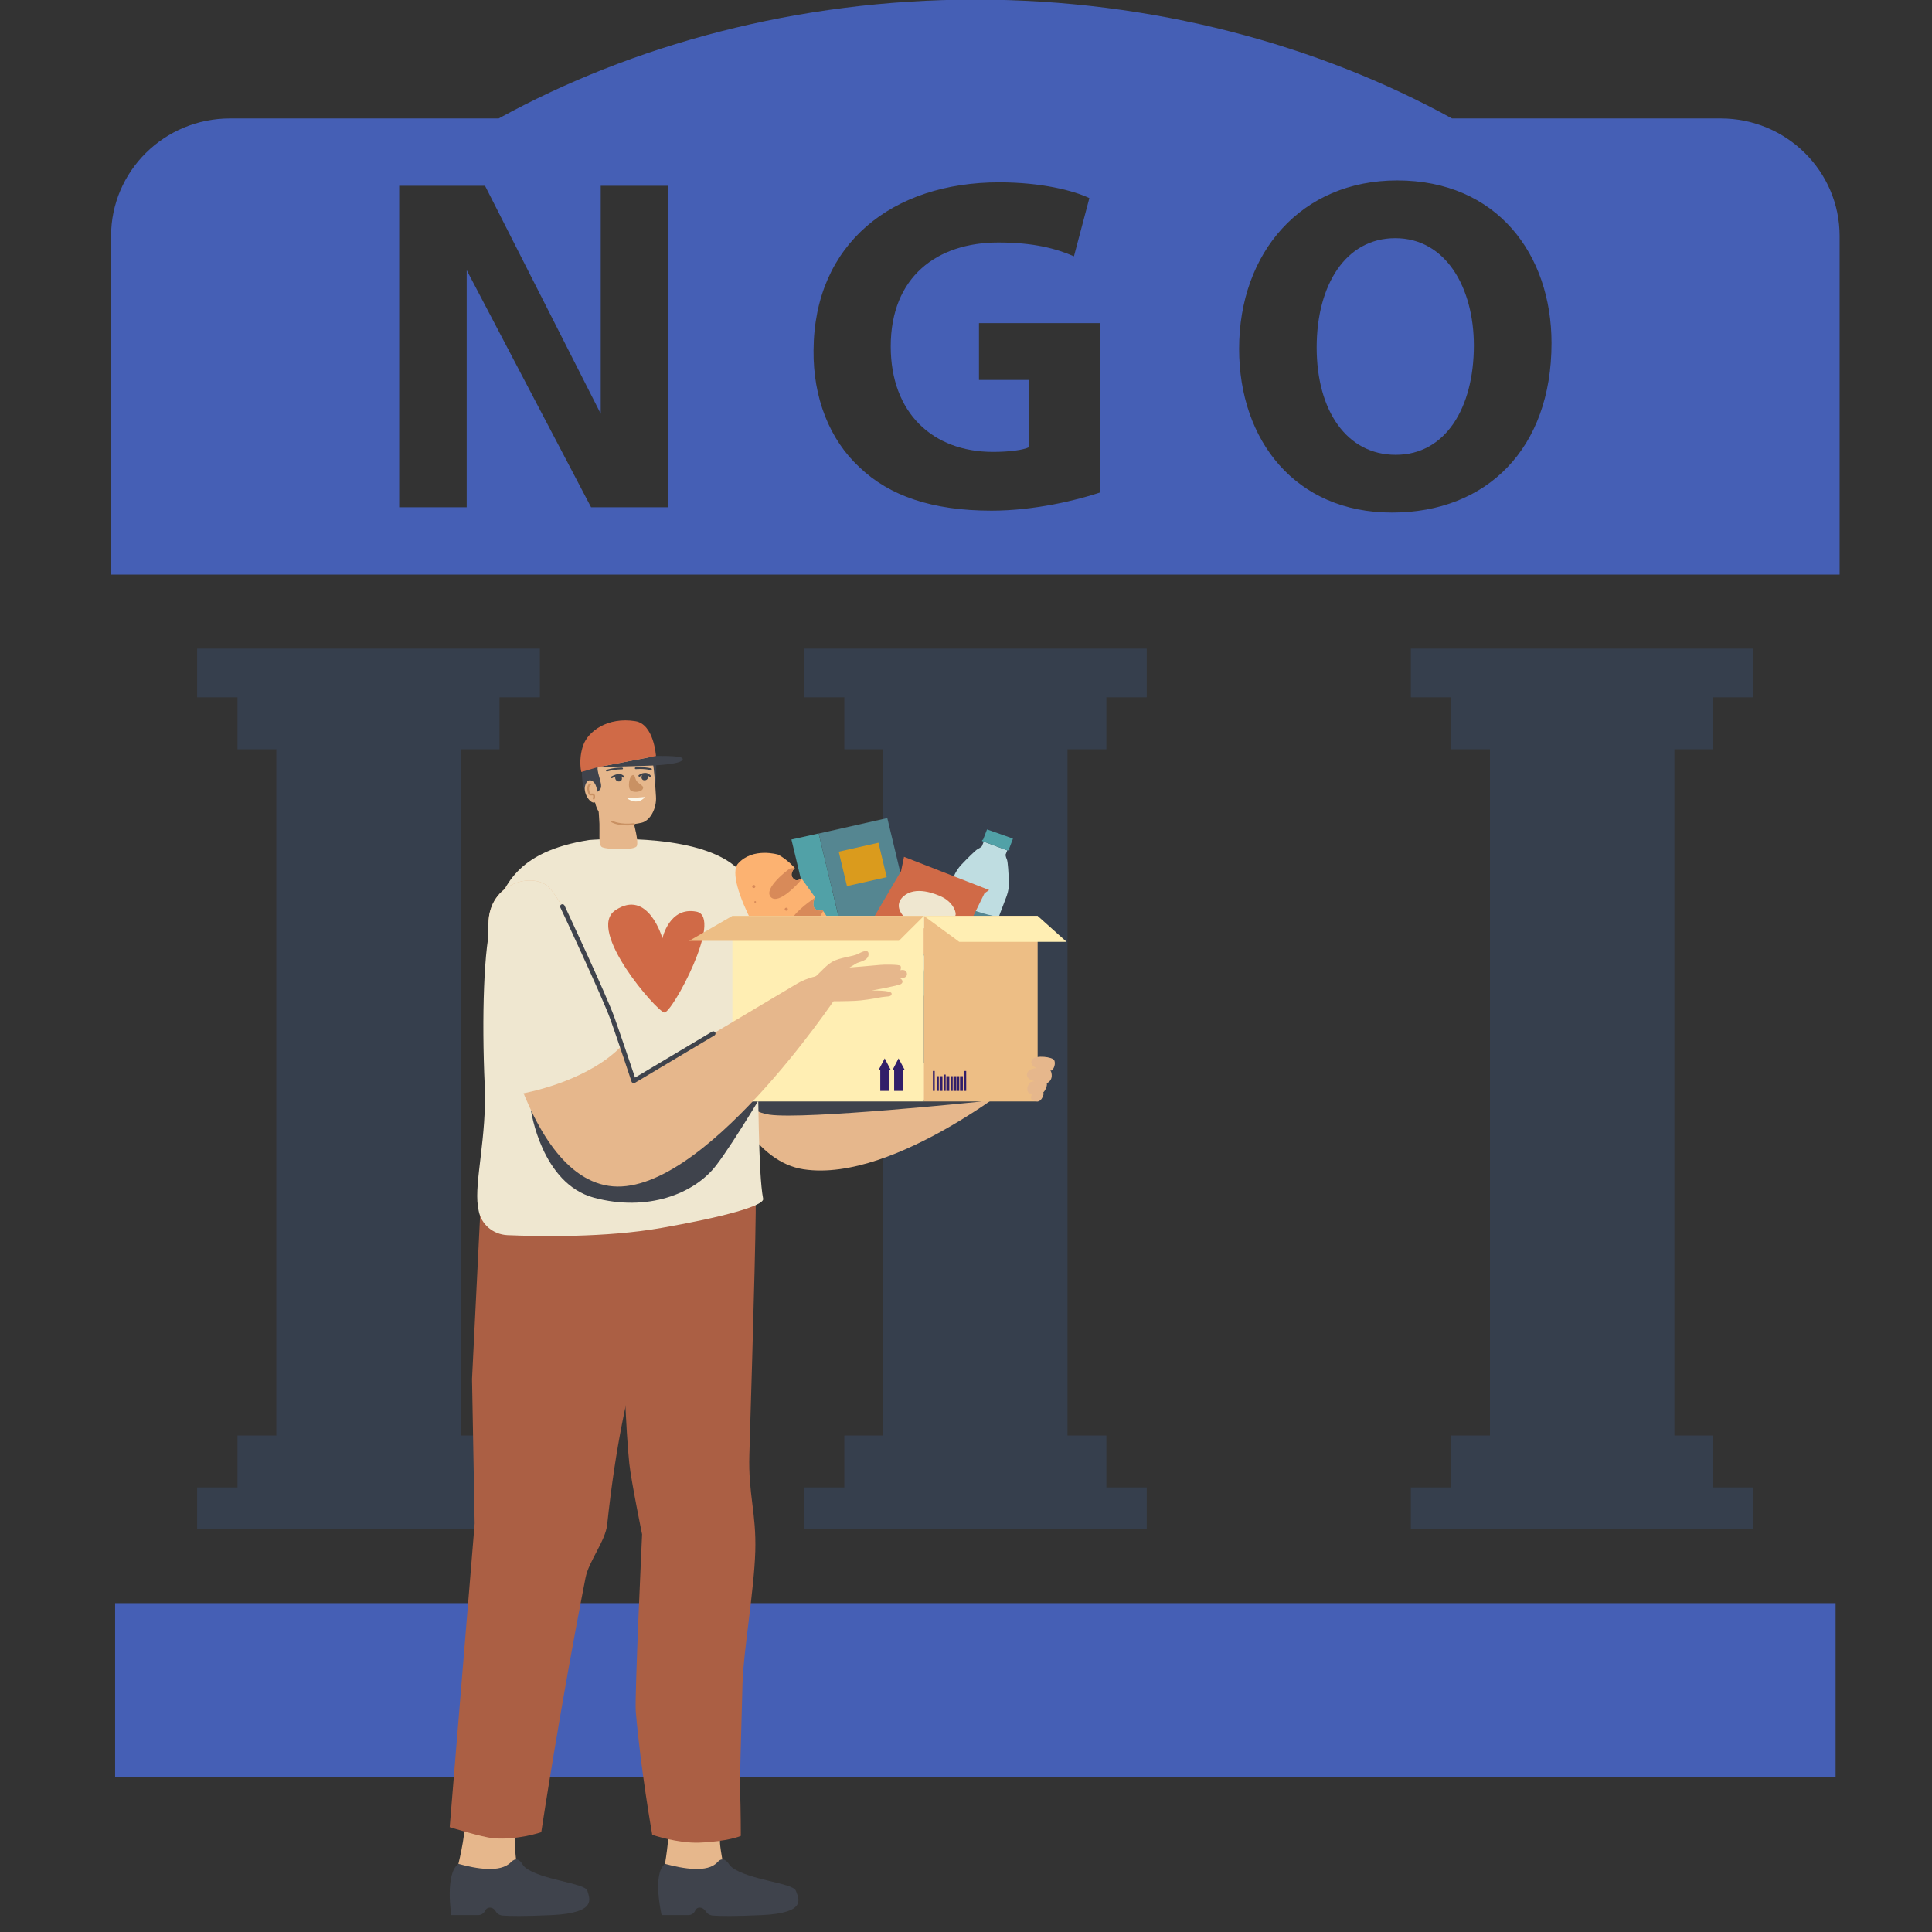 <svg xmlns="http://www.w3.org/2000/svg" xmlns:xlink="http://www.w3.org/1999/xlink" width="100" zoomAndPan="magnify" viewBox="0 0 75 75" height="100" preserveAspectRatio="xMidYMid meet" version="1.0"><rect x="0" y="0" width="75" height="75" fill="#333333" stroke="none"/><defs><clipPath id="c3ea5e7f35"><path d="M 4.211 62 L 71.477 62 L 71.477 68.992 L 4.211 68.992 Z M 4.211 62 " clip-rule="nonzero"/></clipPath><clipPath id="c2aa35b831"><path d="M 4.211 0 L 71.477 0 L 71.477 23 L 4.211 23 Z M 4.211 0 " clip-rule="nonzero"/></clipPath><clipPath id="b8d86e6d08"><path d="M 25 72 L 31 72 L 31 74.395 L 25 74.395 Z M 25 72 " clip-rule="nonzero"/></clipPath><clipPath id="0e91cb1dc0"><path d="M 17.262 70 L 21 70 L 21 73 L 17.262 73 Z M 17.262 70 " clip-rule="nonzero"/></clipPath><clipPath id="09076d0027"><path d="M 17.262 72 L 23 72 L 23 74.395 L 17.262 74.395 Z M 17.262 72 " clip-rule="nonzero"/></clipPath><clipPath id="d5591f48f1"><path d="M 17.262 45 L 28 45 L 28 72 L 17.262 72 Z M 17.262 45 " clip-rule="nonzero"/></clipPath><clipPath id="ca7325998c"><path d="M 22 27.824 L 26 27.824 L 26 30 L 22 30 Z M 22 27.824 " clip-rule="nonzero"/></clipPath><clipPath id="41872ee30b"><path d="M 35 35 L 41.41 35 L 41.41 37 L 35 37 Z M 35 35 " clip-rule="nonzero"/></clipPath></defs><g clip-path="url(#c3ea5e7f35)"><path fill="#455fb5" d="M 71.258 68.973 L 4.469 68.973 L 4.469 62.234 L 71.258 62.234 L 71.258 68.973 " fill-opacity="1" fill-rule="nonzero"/></g><path fill="#363f4d" d="M 65 29.086 L 65 55.727 L 66.508 55.727 L 66.508 57.742 L 68.07 57.742 L 68.07 59.359 L 54.77 59.359 L 54.77 57.742 L 56.332 57.742 L 56.332 55.727 L 57.84 55.727 L 57.84 29.086 L 56.332 29.086 L 56.332 27.07 L 54.77 27.07 L 54.77 25.18 L 68.07 25.18 L 68.07 27.07 L 66.508 27.07 L 66.508 29.086 L 65 29.086 " fill-opacity="1" fill-rule="nonzero"/><path fill="#363f4d" d="M 17.883 29.086 L 17.883 55.727 L 19.391 55.727 L 19.391 57.742 L 20.957 57.742 L 20.957 59.359 L 7.652 59.359 L 7.652 57.742 L 9.219 57.742 L 9.219 55.727 L 10.727 55.727 L 10.727 29.086 L 9.219 29.086 L 9.219 27.07 L 7.652 27.07 L 7.652 25.18 L 20.957 25.18 L 20.957 27.07 L 19.391 27.07 L 19.391 29.086 L 17.883 29.086 " fill-opacity="1" fill-rule="nonzero"/><path fill="#363f4d" d="M 41.441 29.086 L 41.441 55.727 L 42.949 55.727 L 42.949 57.742 L 44.516 57.742 L 44.516 59.359 L 31.211 59.359 L 31.211 57.742 L 32.777 57.742 L 32.777 55.727 L 34.285 55.727 L 34.285 29.086 L 32.777 29.086 L 32.777 27.07 L 31.211 27.07 L 31.211 25.18 L 44.516 25.18 L 44.516 27.07 L 42.949 27.07 L 42.949 29.086 L 41.441 29.086 " fill-opacity="1" fill-rule="nonzero"/><g clip-path="url(#c2aa35b831)"><path fill="#455fb5" d="M 54.035 19.898 C 50.289 19.898 48.102 17.098 48.102 13.543 C 48.102 9.801 50.516 7.004 54.238 7.004 C 58.113 7.004 60.23 9.875 60.23 13.32 C 60.23 17.414 57.719 19.898 54.035 19.898 Z M 42.699 19.121 C 41.824 19.414 40.156 19.824 38.492 19.824 C 36.188 19.824 34.523 19.25 33.363 18.137 C 32.199 17.062 31.562 15.434 31.582 13.602 C 31.602 9.449 34.652 7.078 38.789 7.078 C 40.418 7.078 41.672 7.395 42.289 7.691 L 41.691 9.949 C 41 9.652 40.137 9.414 38.754 9.414 C 36.375 9.414 34.578 10.746 34.578 13.449 C 34.578 16.027 36.207 17.543 38.547 17.543 C 39.199 17.543 39.727 17.469 39.949 17.359 L 39.949 14.75 L 38.004 14.75 L 38.004 12.543 L 42.699 12.543 Z M 25.941 19.691 L 22.945 19.691 L 18.117 10.488 L 18.117 19.691 L 15.496 19.691 L 15.496 7.211 L 18.828 7.211 L 23.32 16.062 L 23.32 7.211 L 25.941 7.211 Z M 66.797 4.598 L 56.367 4.598 C 51.188 1.754 44.793 -0.016 37.863 -0.016 C 30.93 -0.016 24.539 1.754 19.359 4.598 L 8.926 4.598 C 6.379 4.598 4.312 6.645 4.312 9.164 L 4.312 22.305 L 71.414 22.305 L 71.414 9.164 C 71.414 6.645 69.348 4.598 66.797 4.598 " fill-opacity="1" fill-rule="nonzero"/></g><path fill="#455fb5" d="M 54.164 9.246 C 52.238 9.246 51.113 11.062 51.113 13.488 C 51.113 15.934 52.273 17.656 54.184 17.656 C 56.109 17.656 57.215 15.84 57.215 13.414 C 57.215 11.172 56.129 9.246 54.164 9.246 " fill-opacity="1" fill-rule="nonzero"/><path fill="#bfdde1" d="M 38.184 32.684 L 38.117 32.852 C 38.117 32.852 38.074 32.902 37.949 32.965 C 37.867 33.008 37.543 33.332 37.328 33.559 C 37.191 33.703 37.086 33.867 37.016 34.051 L 35.652 37.648 C 35.586 37.785 35.559 37.914 35.551 38.02 C 35.543 38.148 35.594 38.277 35.691 38.367 C 36.043 38.695 36.383 38.809 36.383 38.809 C 36.383 38.809 36.719 38.934 37.203 38.906 C 37.34 38.898 37.465 38.832 37.543 38.727 C 37.605 38.641 37.676 38.527 37.715 38.383 L 39.078 34.785 C 39.145 34.602 39.176 34.406 39.168 34.215 C 39.152 33.906 39.125 33.453 39.09 33.371 C 39.035 33.246 39.035 33.18 39.035 33.18 L 39.102 33.012 L 38.176 32.668 C 38.18 32.672 38.184 32.676 38.184 32.684 " fill-opacity="1" fill-rule="nonzero"/><path fill="#51a1a7" d="M 39.32 32.566 C 39.32 32.562 39.316 32.555 39.312 32.551 L 38.82 32.375 L 38.316 32.199 L 38.164 32.594 C 38.164 32.602 38.156 32.605 38.148 32.602 C 38.141 32.602 38.133 32.605 38.133 32.609 L 38.121 32.637 C 38.117 32.641 38.121 32.648 38.129 32.652 L 38.176 32.668 L 39.102 33.012 C 39.102 33.004 39.109 33 39.117 33.004 L 39.16 33.02 C 39.168 33.02 39.176 33.02 39.18 33.012 L 39.188 32.984 C 39.191 32.98 39.188 32.973 39.18 32.969 C 39.172 32.969 39.172 32.961 39.172 32.953 L 39.32 32.566 " fill-opacity="1" fill-rule="nonzero"/><path fill="#558691" d="M 36.723 34.82 C 36.723 34.82 37.609 35.402 38.77 35.594 L 38.121 37.305 C 38.121 37.305 36.922 37.242 36.117 36.426 L 36.723 34.82 " fill-opacity="1" fill-rule="nonzero"/><path fill="#51a1a7" d="M 38.121 37.305 L 38.512 36.27 C 38.285 36.277 38.008 36.273 37.707 36.238 C 36.949 36.145 37.328 36.043 36.902 35.957 C 36.641 35.902 36.434 35.906 36.309 35.918 L 36.117 36.426 C 36.922 37.242 38.121 37.305 38.121 37.305 " fill-opacity="1" fill-rule="nonzero"/><path fill="#e6b78c" d="M 26.531 35.059 C 26.398 36.688 27.613 44.844 31.191 45.391 C 34.77 45.938 39.914 41.641 39.914 41.641 C 39.914 41.641 38.715 40.93 38.398 41.121 L 31.93 41.457 C 31.93 41.457 30.141 36.328 28.844 34.199 C 28.496 33.625 26.656 33.547 26.531 35.059 " fill-opacity="1" fill-rule="nonzero"/><path fill="#3f434c" d="M 28.809 42.473 C 28.809 42.473 28.938 43.129 29.863 43.27 C 31.246 43.473 38.121 42.758 38.121 42.758 L 28.809 42.473 " fill-opacity="1" fill-rule="nonzero"/><path fill="#51a1a7" d="M 33.418 39.199 L 32.363 39.438 L 30.723 32.59 L 31.781 32.355 L 33.418 39.199 " fill-opacity="1" fill-rule="nonzero"/><path fill="#558691" d="M 36.086 38.602 L 33.422 39.203 L 31.781 32.359 L 34.445 31.758 L 36.086 38.602 " fill-opacity="1" fill-rule="nonzero"/><path fill="#da9b1d" d="M 34.422 34.051 L 32.879 34.398 L 32.559 33.062 L 34.102 32.715 L 34.422 34.051 " fill-opacity="1" fill-rule="nonzero"/><path fill="#fcf8eb" d="M 33.18 38.898 L 32.441 39.062 L 32.367 38.746 L 33.102 38.578 L 33.18 38.898 " fill-opacity="1" fill-rule="nonzero"/><path fill="#efe7d0" d="M 28.844 34.199 C 28.496 33.625 26.656 33.547 26.531 35.059 C 26.461 35.906 26.758 38.531 27.566 40.93 C 28.98 40.621 30.191 39.902 31.098 39.203 C 30.465 37.555 29.574 35.398 28.844 34.199 " fill-opacity="1" fill-rule="nonzero"/><path fill="#e6b78c" d="M 25.973 70.355 C 26.102 70.25 27.555 70.359 27.922 70.48 C 28.105 70.539 27.891 71.105 27.961 71.672 C 28.02 72.156 28.129 72.512 28.051 72.59 C 27.691 72.965 26.438 72.969 25.738 72.781 C 25.75 72.754 25.961 71.621 25.961 70.953 C 25.957 70.816 25.926 70.395 25.973 70.355 " fill-opacity="1" fill-rule="nonzero"/><g clip-path="url(#b8d86e6d08)"><path fill="#3f434c" d="M 27.852 72.289 C 28.008 72.113 28.176 72.16 28.324 72.402 C 28.352 72.434 28.379 72.465 28.41 72.488 C 29.047 72.984 30.785 73.094 30.895 73.398 C 31.008 73.707 31.34 74.258 29.586 74.344 C 28.504 74.395 27.949 74.383 27.688 74.363 C 27.57 74.359 27.465 74.301 27.406 74.207 C 27.352 74.129 27.266 74.043 27.141 74.055 C 27.055 74.062 27.008 74.117 26.984 74.176 C 26.941 74.277 26.836 74.344 26.727 74.344 L 25.684 74.344 C 25.684 74.344 25.309 72.742 25.816 72.355 C 26.516 72.543 27.473 72.715 27.852 72.289 " fill-opacity="1" fill-rule="nonzero"/></g><g clip-path="url(#0e91cb1dc0)"><path fill="#e6b78c" d="M 18.098 70.355 C 18.234 70.25 19.676 70.359 20.035 70.48 C 20.215 70.539 19.961 71.105 19.988 71.672 C 20.016 72.156 20.098 72.512 20.016 72.59 C 19.629 72.965 18.375 72.969 17.688 72.781 C 17.703 72.754 17.996 71.621 18.039 70.953 C 18.051 70.816 18.047 70.395 18.098 70.355 " fill-opacity="1" fill-rule="nonzero"/></g><g clip-path="url(#09076d0027)"><path fill="#3f434c" d="M 19.836 72.289 C 20.008 72.113 20.168 72.16 20.301 72.402 C 20.324 72.434 20.352 72.465 20.379 72.488 C 20.98 72.984 22.711 73.094 22.801 73.398 C 22.891 73.707 23.184 74.258 21.426 74.344 C 20.336 74.395 19.785 74.383 19.523 74.363 C 19.41 74.359 19.309 74.301 19.25 74.207 C 19.203 74.129 19.121 74.043 19 74.055 C 18.91 74.062 18.859 74.117 18.832 74.176 C 18.785 74.277 18.676 74.344 18.562 74.344 L 17.52 74.344 C 17.52 74.344 17.262 72.742 17.797 72.355 C 18.484 72.543 19.426 72.715 19.836 72.289 " fill-opacity="1" fill-rule="nonzero"/></g><g clip-path="url(#d5591f48f1)"><path fill="#ab5f44" d="M 18.746 45.316 L 18.652 46.902 L 18.324 53.531 L 18.426 59.141 L 17.457 70.93 C 17.457 70.93 18.715 71.32 19.141 71.359 C 20.086 71.445 21.012 71.125 21.012 71.125 C 21.012 71.125 21.734 66.328 22.73 61.25 C 22.855 60.605 23.5 59.828 23.57 59.188 C 24.227 53.031 25.469 50.828 25.496 50.789 C 26.293 49.578 27.621 46.008 27.258 45.648 C 26.895 45.289 18.746 45.316 18.746 45.316 " fill-opacity="1" fill-rule="nonzero"/></g><path fill="#ab5f44" d="M 24.078 46.527 C 24.078 46.527 24.156 54.254 24.43 56.816 C 24.504 57.508 24.926 59.562 24.926 59.562 C 24.926 59.562 24.633 65.855 24.68 66.43 C 24.871 68.703 25.32 71.227 25.32 71.227 C 25.32 71.227 26.297 71.562 27.145 71.531 C 28.27 71.488 28.758 71.27 28.758 71.27 C 28.758 71.27 28.758 70.207 28.73 69.5 C 28.719 69.191 28.758 67.59 28.824 65.359 C 28.859 64.094 29.273 61.77 29.32 60.219 C 29.363 58.723 29.043 58.008 29.09 56.469 C 29.25 51.164 29.391 46.246 29.32 46.172 C 28.988 45.793 24.078 46.527 24.078 46.527 " fill-opacity="1" fill-rule="nonzero"/><path fill="#efe7d0" d="M 22.871 32.609 C 22.871 32.609 26.891 32.258 28.531 33.625 C 29.707 34.605 29.238 44.547 29.625 46.535 C 29.68 46.805 28.086 47.246 25.676 47.668 C 23.508 48.051 20.918 48 19.699 47.949 C 19.141 47.922 18.68 47.531 18.582 47 C 18.57 46.945 18.559 46.883 18.551 46.82 C 18.41 45.883 18.906 44.102 18.816 42.125 C 18.699 39.535 18.773 36.684 19.109 35.688 C 19.535 34.426 20.008 33.062 22.871 32.609 " fill-opacity="1" fill-rule="nonzero"/><path fill="#3f434c" d="M 24.949 29.203 C 24.949 29.203 25.047 29.273 25.117 29.387 C 25.188 29.504 25.332 29.824 25.371 30.07 C 25.406 30.32 25.375 30.434 25.434 30.434 C 25.488 30.438 25.473 29.707 25.477 29.418 C 25.477 29.133 24.785 28.617 24.77 28.707 C 24.758 28.797 24.949 29.203 24.949 29.203 " fill-opacity="1" fill-rule="nonzero"/><path fill="#e6b78c" d="M 23.766 28.902 C 23.281 29.016 22.945 29.438 22.957 29.922 C 22.969 30.637 23.086 31.297 23.234 31.488 C 23.543 31.898 24.09 32.129 24.91 31.938 C 25.227 31.867 25.5 31.395 25.465 30.914 C 25.441 30.594 25.43 30.336 25.414 30.203 C 25.371 29.863 25.352 28.73 24.684 28.77 C 24.402 28.785 24.066 28.832 23.766 28.902 " fill-opacity="1" fill-rule="nonzero"/><path fill="#3f434c" d="M 23.699 29.117 C 23.785 29.258 23.715 29.438 23.555 29.496 C 23.441 29.535 23.305 29.605 23.227 29.719 C 23.105 29.898 23.414 30.422 23.316 30.609 C 23.219 30.797 22.902 30.852 22.789 30.762 C 22.504 30.539 22.602 29.613 22.605 29.418 C 22.613 28.746 23.504 28.797 23.699 29.117 " fill-opacity="1" fill-rule="nonzero"/><path fill="#e6b78c" d="M 23.184 30.941 C 23.184 30.941 23.25 31.473 23.27 31.98 C 23.281 32.375 23.234 32.758 23.348 32.871 C 23.457 32.977 24.543 33.02 24.703 32.867 C 24.863 32.719 24.449 31.418 24.449 31.418 L 23.184 30.941 " fill-opacity="1" fill-rule="nonzero"/><path fill="#3f434c" d="M 23.754 30.211 C 23.742 30.211 23.73 30.203 23.723 30.195 C 23.711 30.18 23.715 30.156 23.73 30.148 C 23.738 30.145 23.855 30.066 24.012 30.047 C 24.133 30.035 24.219 30.125 24.223 30.129 C 24.234 30.145 24.234 30.164 24.219 30.176 C 24.203 30.191 24.184 30.188 24.168 30.176 C 24.168 30.176 24.102 30.105 24.023 30.117 C 23.879 30.133 23.773 30.203 23.773 30.203 C 23.766 30.207 23.758 30.211 23.754 30.211 " fill-opacity="1" fill-rule="nonzero"/><path fill="#3f434c" d="M 23.961 30.082 C 24.082 30.043 24.191 30.191 24.125 30.289 C 24.105 30.316 24.074 30.336 24.027 30.336 C 23.871 30.34 23.828 30.121 23.961 30.082 " fill-opacity="1" fill-rule="nonzero"/><path fill="#3f434c" d="M 25.23 30.16 C 25.219 30.16 25.211 30.156 25.203 30.148 C 25.199 30.145 25.137 30.074 25.055 30.074 C 25.055 30.074 25.055 30.074 25.051 30.074 C 24.922 30.074 24.848 30.141 24.844 30.141 C 24.832 30.156 24.809 30.152 24.797 30.141 C 24.781 30.125 24.781 30.105 24.797 30.09 C 24.801 30.09 24.895 30.004 25.051 30.004 C 25.055 30.004 25.055 30.004 25.055 30.004 C 25.172 30.004 25.254 30.098 25.258 30.105 C 25.27 30.117 25.266 30.141 25.254 30.152 C 25.246 30.156 25.238 30.16 25.23 30.16 " fill-opacity="1" fill-rule="nonzero"/><path fill="#3f434c" d="M 25.086 30.035 C 24.965 30 24.855 30.145 24.922 30.242 C 24.938 30.27 24.969 30.289 25.016 30.289 C 25.176 30.297 25.219 30.078 25.086 30.035 " fill-opacity="1" fill-rule="nonzero"/><path fill="#3f434c" d="M 23.562 29.949 C 23.547 29.949 23.531 29.941 23.527 29.926 C 23.52 29.906 23.531 29.887 23.551 29.883 C 23.855 29.789 24.137 29.797 24.148 29.797 C 24.168 29.801 24.184 29.816 24.184 29.836 C 24.184 29.852 24.168 29.867 24.148 29.867 C 24.145 29.867 23.863 29.859 23.57 29.949 C 23.566 29.949 23.562 29.949 23.562 29.949 " fill-opacity="1" fill-rule="nonzero"/><path fill="#3f434c" d="M 25.27 29.895 C 25.27 29.895 25.266 29.895 25.262 29.895 C 24.965 29.828 24.684 29.859 24.684 29.859 C 24.664 29.859 24.645 29.848 24.645 29.828 C 24.641 29.809 24.656 29.793 24.676 29.789 C 24.688 29.789 24.969 29.758 25.277 29.828 C 25.297 29.832 25.309 29.852 25.305 29.867 C 25.301 29.883 25.289 29.895 25.27 29.895 " fill-opacity="1" fill-rule="nonzero"/><path fill="#c99163" d="M 24.586 30.086 C 24.672 30.094 24.633 30.27 24.77 30.379 C 24.906 30.492 25.004 30.523 24.953 30.629 C 24.906 30.73 24.648 30.785 24.496 30.695 C 24.344 30.605 24.426 30.074 24.586 30.086 " fill-opacity="1" fill-rule="nonzero"/><path fill="#e6b78c" d="M 23.129 30.492 C 23.094 30.402 23.039 30.336 22.965 30.305 C 22.887 30.273 22.785 30.285 22.723 30.473 C 22.598 30.824 23.016 31.352 23.156 31.086 C 23.254 30.902 23.18 30.633 23.129 30.492 " fill-opacity="1" fill-rule="nonzero"/><path fill="#c99163" d="M 23.051 31.039 C 23.047 31.039 23.043 31.039 23.039 31.035 C 23.02 31.031 23.012 31.012 23.016 30.992 C 23.027 30.957 23.035 30.895 23.02 30.879 C 23.008 30.871 22.988 30.871 22.965 30.875 C 22.93 30.879 22.879 30.883 22.852 30.836 C 22.824 30.785 22.789 30.668 22.801 30.562 C 22.816 30.445 22.895 30.418 22.898 30.418 C 22.918 30.41 22.938 30.418 22.945 30.438 C 22.949 30.457 22.941 30.477 22.922 30.48 C 22.922 30.48 22.883 30.5 22.871 30.57 C 22.859 30.66 22.891 30.762 22.914 30.805 C 22.918 30.809 22.93 30.809 22.957 30.805 C 22.988 30.801 23.035 30.797 23.066 30.828 C 23.125 30.883 23.09 30.992 23.082 31.016 C 23.078 31.027 23.066 31.039 23.051 31.039 " fill-opacity="1" fill-rule="nonzero"/><path fill="#c99163" d="M 24.344 32.043 C 23.961 32.043 23.758 31.934 23.746 31.926 C 23.73 31.918 23.723 31.898 23.734 31.879 C 23.742 31.863 23.766 31.859 23.781 31.867 C 23.785 31.871 24.074 32.023 24.609 31.957 C 24.625 31.953 24.645 31.969 24.648 31.988 C 24.648 32.008 24.637 32.023 24.617 32.027 C 24.516 32.039 24.426 32.043 24.344 32.043 " fill-opacity="1" fill-rule="nonzero"/><path fill="#fcf8eb" d="M 24.348 30.992 C 24.348 30.992 24.719 31.301 25.047 30.938 L 24.348 30.992 " fill-opacity="1" fill-rule="nonzero"/><path fill="#3f434c" d="M 25.012 29.73 C 25.859 29.707 26.625 29.613 26.488 29.434 C 26.398 29.324 25.465 29.348 25.465 29.348 L 23.203 29.781 C 23.203 29.781 24.152 29.754 25.012 29.73 " fill-opacity="1" fill-rule="nonzero"/><g clip-path="url(#ca7325998c)"><path fill="#d06a47" d="M 25.465 29.348 C 25.465 29.348 25.387 28.109 24.664 27.996 C 23.594 27.824 22.828 28.383 22.637 28.941 C 22.445 29.5 22.566 29.969 22.566 29.969 L 23.203 29.781 L 25.465 29.348 " fill-opacity="1" fill-rule="nonzero"/></g><path fill="#fcb271" d="M 30.207 33.176 C 30.207 33.176 29.23 32.879 28.652 33.523 C 28.078 34.164 29.965 37.465 30.863 38.191 C 31.766 38.918 33.039 37.953 33.055 37.426 C 33.074 36.898 32.707 36.547 32.707 36.547 C 32.707 36.547 32.473 36.562 32.359 36.402 C 32.246 36.242 32.348 35.941 32.348 35.941 L 31.934 35.336 C 31.934 35.336 31.738 35.395 31.621 35.258 C 31.504 35.117 31.641 34.832 31.641 34.832 L 31.102 34.082 C 31.102 34.082 30.953 34.281 30.789 34.098 C 30.621 33.91 30.855 33.699 30.855 33.699 C 30.855 33.699 30.598 33.387 30.207 33.176 " fill-opacity="1" fill-rule="nonzero"/><path fill="#d88a59" d="M 31.727 36.805 C 31.832 37.133 32.551 36.668 32.551 36.668 L 32.707 36.547 C 32.699 36.547 32.469 36.562 32.359 36.402 C 32.246 36.242 32.348 35.941 32.348 35.941 L 32.34 35.926 L 32.23 36.004 C 32.23 36.004 31.621 36.473 31.727 36.805 " fill-opacity="1" fill-rule="nonzero"/><path fill="#d88a59" d="M 30.672 35.883 C 30.672 35.883 30.66 36.262 31.242 35.98 C 31.828 35.695 31.863 35.527 31.863 35.527 L 31.957 35.367 L 31.934 35.336 C 31.934 35.336 31.738 35.395 31.621 35.258 C 31.523 35.141 31.602 34.922 31.629 34.852 L 31.52 34.934 C 31.52 34.934 30.672 35.508 30.672 35.883 " fill-opacity="1" fill-rule="nonzero"/><path fill="#d88a59" d="M 30.629 33.738 C 30.629 33.738 29.613 34.484 29.922 34.824 C 30.234 35.16 31.059 34.207 31.059 34.207 L 31.113 34.094 L 31.102 34.082 C 31.102 34.082 30.953 34.281 30.789 34.098 C 30.633 33.922 30.824 33.727 30.852 33.703 C 30.777 33.699 30.68 33.699 30.629 33.738 " fill-opacity="1" fill-rule="nonzero"/><path fill="#d88a59" d="M 29.648 36.023 C 29.617 36.039 29.582 36.027 29.566 36 C 29.547 35.973 29.559 35.938 29.59 35.922 C 29.617 35.906 29.656 35.914 29.672 35.941 C 29.688 35.973 29.676 36.008 29.648 36.023 " fill-opacity="1" fill-rule="nonzero"/><path fill="#d88a59" d="M 30.555 35.348 C 30.523 35.363 30.488 35.352 30.469 35.324 C 30.453 35.297 30.465 35.262 30.492 35.246 C 30.523 35.23 30.559 35.238 30.578 35.266 C 30.594 35.297 30.582 35.332 30.555 35.348 " fill-opacity="1" fill-rule="nonzero"/><path fill="#d88a59" d="M 30.277 36.48 C 30.246 36.496 30.207 36.488 30.191 36.457 C 30.172 36.426 30.184 36.391 30.215 36.371 C 30.246 36.355 30.285 36.367 30.301 36.398 C 30.316 36.426 30.309 36.465 30.277 36.48 " fill-opacity="1" fill-rule="nonzero"/><path fill="#d88a59" d="M 30.652 37.215 C 30.602 37.246 30.535 37.227 30.504 37.176 C 30.477 37.125 30.496 37.062 30.547 37.035 C 30.598 37.008 30.664 37.023 30.691 37.074 C 30.723 37.125 30.703 37.188 30.652 37.215 " fill-opacity="1" fill-rule="nonzero"/><path fill="#d88a59" d="M 30.879 37.734 C 30.855 37.746 30.828 37.738 30.816 37.715 C 30.805 37.695 30.812 37.672 30.836 37.66 C 30.855 37.648 30.883 37.652 30.895 37.676 C 30.906 37.695 30.898 37.723 30.879 37.734 " fill-opacity="1" fill-rule="nonzero"/><path fill="#d88a59" d="M 29.293 34.465 C 29.262 34.48 29.227 34.473 29.207 34.441 C 29.191 34.414 29.203 34.379 29.23 34.363 C 29.262 34.348 29.297 34.355 29.316 34.387 C 29.332 34.414 29.32 34.449 29.293 34.465 " fill-opacity="1" fill-rule="nonzero"/><path fill="#d88a59" d="M 29.332 35.039 C 29.316 35.047 29.297 35.043 29.285 35.027 C 29.277 35.012 29.285 34.992 29.301 34.984 C 29.316 34.977 29.336 34.98 29.344 34.996 C 29.355 35.012 29.348 35.031 29.332 35.039 " fill-opacity="1" fill-rule="nonzero"/><path fill="#d88a59" d="M 31.293 36.629 C 31.277 36.637 31.258 36.633 31.25 36.617 C 31.238 36.602 31.246 36.582 31.262 36.574 C 31.277 36.562 31.297 36.57 31.309 36.586 C 31.316 36.602 31.309 36.621 31.293 36.629 " fill-opacity="1" fill-rule="nonzero"/><path fill="#3f434c" d="M 20.613 43.102 C 20.613 43.102 21.012 45.945 23.062 46.496 C 25.117 47.047 26.938 46.359 27.797 45.246 C 28.527 44.301 30.008 41.777 30.008 41.777 C 30.008 41.777 26.688 44 25.465 44.207 C 24.242 44.414 20.613 43.102 20.613 43.102 " fill-opacity="1" fill-rule="nonzero"/><path fill="#d06a47" d="M 33.594 36.172 L 34.98 33.812 L 35.094 33.262 L 38.398 34.551 L 38.219 34.676 L 36.871 37.422 L 33.594 36.172 " fill-opacity="1" fill-rule="nonzero"/><path fill="#efe7d0" d="M 35.203 35.691 C 35.203 35.691 34.602 35.23 35.066 34.801 C 35.535 34.375 36.32 34.699 36.57 34.82 C 36.824 34.941 37.051 35.184 37.098 35.445 C 37.145 35.711 36.477 36.609 35.203 35.691 " fill-opacity="1" fill-rule="nonzero"/><path fill="#d06a47" d="M 25.715 36.426 C 25.715 36.426 25.98 35.18 27.039 35.391 C 28.098 35.602 26.082 39.344 25.789 39.305 C 25.5 39.266 22.746 36.113 23.883 35.34 C 25.164 34.473 25.715 36.426 25.715 36.426 " fill-opacity="1" fill-rule="nonzero"/><path fill="#edbe85" d="M 40.281 42.758 L 35.867 42.758 L 35.867 35.555 L 40.281 35.555 L 40.281 42.758 " fill-opacity="1" fill-rule="nonzero"/><path fill="#ffeeb3" d="M 35.867 42.758 L 28.43 42.758 L 28.43 35.555 L 35.867 35.555 L 35.867 42.758 " fill-opacity="1" fill-rule="nonzero"/><path fill="#311e69" d="M 34.883 41.086 L 34.645 41.543 L 34.711 41.543 L 34.711 42.348 L 35.059 42.348 L 35.059 41.543 L 35.125 41.543 L 34.883 41.086 " fill-opacity="1" fill-rule="nonzero"/><path fill="#311e69" d="M 34.344 41.086 L 34.105 41.543 L 34.172 41.543 L 34.172 42.348 L 34.52 42.348 L 34.52 41.543 L 34.582 41.543 L 34.344 41.086 " fill-opacity="1" fill-rule="nonzero"/><path fill="#311e69" d="M 36.285 42.348 L 36.215 42.348 L 36.215 41.574 L 36.285 41.574 L 36.285 42.348 " fill-opacity="1" fill-rule="nonzero"/><path fill="#311e69" d="M 37.508 42.348 L 37.434 42.348 L 37.434 41.574 L 37.508 41.574 L 37.508 42.348 " fill-opacity="1" fill-rule="nonzero"/><path fill="#311e69" d="M 36.445 42.348 L 36.375 42.348 L 36.375 41.777 L 36.445 41.777 L 36.445 42.348 " fill-opacity="1" fill-rule="nonzero"/><path fill="#311e69" d="M 36.586 42.348 L 36.477 42.348 L 36.477 41.777 L 36.586 41.777 L 36.586 42.348 " fill-opacity="1" fill-rule="nonzero"/><path fill="#311e69" d="M 36.984 42.348 L 36.91 42.348 L 36.91 41.777 L 36.984 41.777 L 36.984 42.348 " fill-opacity="1" fill-rule="nonzero"/><path fill="#311e69" d="M 37.125 42.348 L 37.012 42.348 L 37.012 41.777 L 37.125 41.777 L 37.125 42.348 " fill-opacity="1" fill-rule="nonzero"/><path fill="#311e69" d="M 36.711 42.348 L 36.637 42.348 L 36.637 41.715 L 36.711 41.715 L 36.711 42.348 " fill-opacity="1" fill-rule="nonzero"/><path fill="#311e69" d="M 36.852 42.348 L 36.738 42.348 L 36.738 41.777 L 36.852 41.777 L 36.852 42.348 " fill-opacity="1" fill-rule="nonzero"/><path fill="#311e69" d="M 37.238 42.348 L 37.168 42.348 L 37.168 41.777 L 37.238 41.777 L 37.238 42.348 " fill-opacity="1" fill-rule="nonzero"/><path fill="#311e69" d="M 37.379 42.348 L 37.27 42.348 L 37.27 41.777 L 37.379 41.777 L 37.379 42.348 " fill-opacity="1" fill-rule="nonzero"/><g clip-path="url(#41872ee30b)"><path fill="#ffeeb3" d="M 35.867 35.555 L 37.238 36.562 L 41.406 36.562 L 40.281 35.555 L 35.867 35.555 " fill-opacity="1" fill-rule="nonzero"/></g><path fill="#edbe85" d="M 28.43 35.555 L 26.754 36.523 L 34.895 36.523 L 35.867 35.555 L 28.43 35.555 " fill-opacity="1" fill-rule="nonzero"/><path fill="#e6b78c" d="M 18.969 35.703 C 18.836 37.332 20.051 45.492 23.629 46.035 C 27.207 46.582 32.473 38.695 32.473 38.695 L 32.285 37.984 C 32.039 37.715 31.273 37.984 30.957 38.176 L 24.602 41.961 C 24.602 41.961 22.918 36.492 21.379 34.52 C 20.832 33.82 19.094 34.191 18.969 35.703 " fill-opacity="1" fill-rule="nonzero"/><path fill="#e6b78c" d="M 31.574 38.926 C 31.574 38.926 31.828 38.836 31.961 38.859 C 32.098 38.883 32.969 38.863 33.195 38.852 C 33.422 38.844 33.914 38.773 34.164 38.719 C 34.418 38.668 34.621 38.715 34.613 38.57 C 34.609 38.43 33.832 38.453 33.832 38.453 C 33.832 38.453 34.883 38.266 34.984 38.195 C 35.086 38.121 35.016 38.012 34.945 37.984 C 34.945 37.984 35.234 37.984 35.207 37.789 C 35.176 37.598 34.953 37.664 34.953 37.664 C 34.953 37.664 35 37.547 34.953 37.492 C 34.906 37.438 34.289 37.441 34.168 37.457 C 34.043 37.473 32.977 37.559 32.977 37.559 C 32.977 37.559 33.16 37.453 33.238 37.402 C 33.312 37.348 33.684 37.305 33.715 37.078 C 33.746 36.852 33.543 36.902 33.332 37.02 C 33.121 37.137 32.598 37.164 32.301 37.34 C 32.008 37.512 31.746 37.883 31.562 37.973 C 31.379 38.059 31.184 38.844 31.574 38.926 " fill-opacity="1" fill-rule="nonzero"/><path fill="#e6b78c" d="M 40.77 41.562 C 40.781 41.562 40.82 41.559 40.832 41.551 C 40.914 41.488 40.988 41.297 40.926 41.16 C 40.863 41.027 40.219 40.949 40.078 41.121 C 39.961 41.273 40.105 41.41 40.242 41.465 C 40.102 41.473 39.98 41.508 39.922 41.578 C 39.77 41.77 39.949 41.922 40.109 41.957 C 40.125 41.961 40.148 41.965 40.172 41.973 C 40.082 41.98 40.012 42 39.996 42.016 C 39.832 42.172 39.852 42.426 39.988 42.445 C 40.012 42.445 40.043 42.449 40.074 42.453 C 40.047 42.496 40.027 42.547 40.023 42.617 C 40.016 42.719 40.195 42.754 40.281 42.758 C 40.348 42.762 40.426 42.691 40.473 42.59 C 40.504 42.527 40.523 42.457 40.504 42.414 C 40.504 42.41 40.504 42.41 40.5 42.406 C 40.539 42.371 40.57 42.324 40.594 42.27 C 40.629 42.191 40.656 42.105 40.633 42.047 C 40.648 42.051 40.906 41.941 40.805 41.605 C 40.801 41.59 40.785 41.574 40.77 41.562 " fill-opacity="1" fill-rule="nonzero"/><path fill="#efe7d0" d="M 24.148 40.586 C 23.543 38.832 22.43 35.863 21.379 34.52 C 20.832 33.82 19.094 34.191 18.969 35.703 C 18.891 36.645 19.105 39.902 20.121 42.473 C 20.727 42.387 22.926 41.875 24.148 40.586 " fill-opacity="1" fill-rule="nonzero"/><path fill="#3f434c" d="M 24.602 42.047 C 24.59 42.047 24.582 42.047 24.57 42.043 C 24.547 42.031 24.523 42.012 24.516 41.988 C 24.512 41.973 23.988 40.391 23.691 39.559 C 23.391 38.727 21.77 35.258 21.75 35.223 C 21.73 35.18 21.75 35.129 21.797 35.109 C 21.84 35.09 21.895 35.109 21.914 35.152 C 21.98 35.297 23.559 38.664 23.855 39.504 C 24.109 40.215 24.527 41.465 24.652 41.832 L 27.645 40.047 C 27.684 40.023 27.738 40.035 27.766 40.074 C 27.789 40.117 27.777 40.168 27.734 40.195 L 24.648 42.035 C 24.633 42.043 24.617 42.047 24.602 42.047 " fill-opacity="1" fill-rule="nonzero"/></svg>